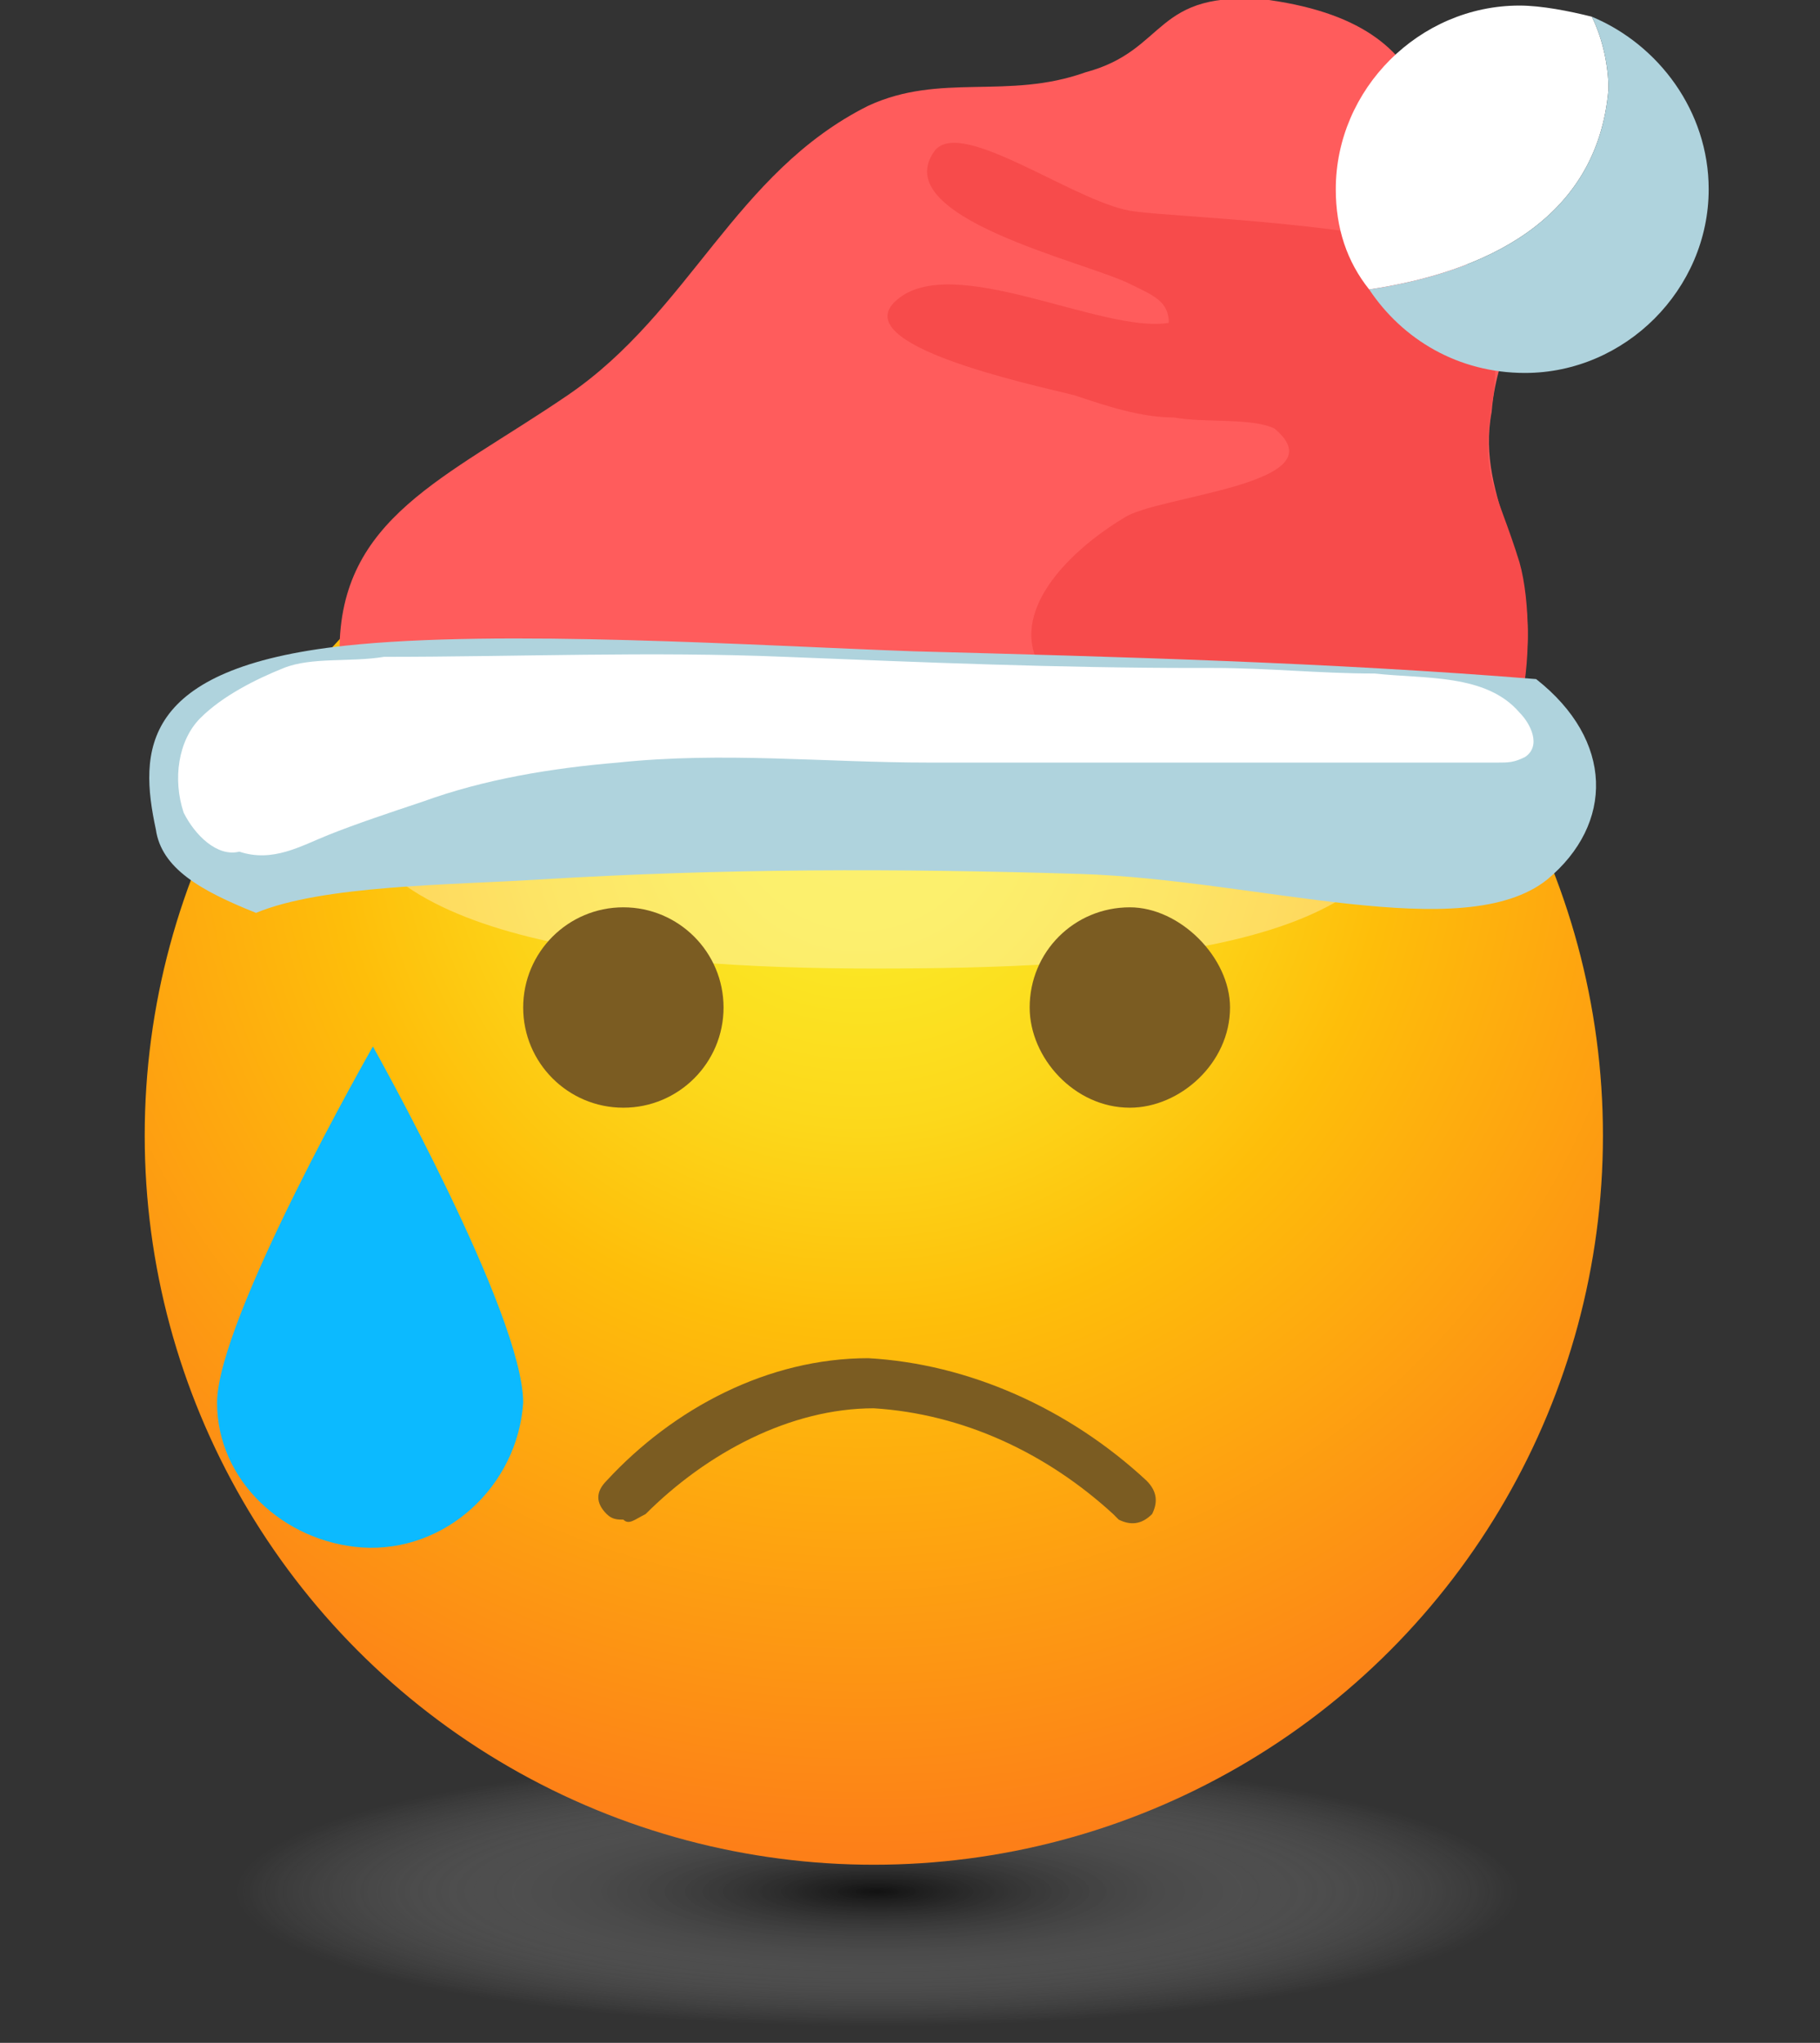 <?xml version="1.0" encoding="utf-8"?>
<!-- Generator: Adobe Illustrator 25.0.1, SVG Export Plug-In . SVG Version: 6.00 Build 0)  -->
<svg version="1.1" id="Layer_1" xmlns="http://www.w3.org/2000/svg" xmlns:xlink="http://www.w3.org/1999/xlink" x="0px" y="0px"
	 viewBox="0 0 32.7 36.7" style="enable-background:new 0 0 32.7 36.7;" xml:space="preserve">
<rect x="0" y="0" width="32.7" height="36.7" fill="#333333" stroke="none"/>
<style type="text/css">
	.st0{opacity:0.66;}
	.st1{fill:url(#SVGID_1_);}
	.st2{fill:url(#SVGID_2_);}
	.st3{opacity:0.33;fill:url(#SVGID_3_);enable-background:new    ;}
	.st4{fill:#7B5C22;}
	.st5{fill:#0CBAFF;}
	.st6{fill:#FF5C5C;}
	.st7{fill:#F74B4B;}
	.st8{fill:#FFFFFF;}
	.st9{fill:#AFD3DD;}
</style>
<g>
	<g>
		<g>
			<g id="Слой_2">
				<g id="Layer_1_1_">
					<g class="st0">
						
							<radialGradient id="SVGID_1_" cx="15.76" cy="1855.674" r="11.515" gradientTransform="matrix(1 0 0 0.21 0 -355.71)" gradientUnits="userSpaceOnUse">
							<stop  offset="0" style="stop-color:#000000"/>
							<stop  offset="1" style="stop-color:#FFFFFF;stop-opacity:0"/>
						</radialGradient>
						<ellipse class="st1" cx="15.7" cy="34.1" rx="11.6" ry="2.6"/>
					</g>
					
						<radialGradient id="SVGID_2_" cx="-2715.339" cy="210.127" r="12.646" gradientTransform="matrix(-1.5 0 0 1.5 -4057.57 -300.85)" gradientUnits="userSpaceOnUse">
						<stop  offset="0" style="stop-color:#FBEC29"/>
						<stop  offset="0.14" style="stop-color:#FBE725"/>
						<stop  offset="0.31" style="stop-color:#FCD81B"/>
						<stop  offset="0.5" style="stop-color:#FEBE0A"/>
						<stop  offset="0.5" style="stop-color:#FEBE0A"/>
						<stop  offset="1" style="stop-color:#FD7F18"/>
					</radialGradient>
					<circle class="st2" cx="15.7" cy="20.4" r="13.1"/>
					<g>
						
							<linearGradient id="SVGID_3_" gradientUnits="userSpaceOnUse" x1="-2715.571" y1="206.026" x2="-2715.571" y2="211.974" gradientTransform="matrix(-1.5 0 0 1.5 -4057.57 -300.85)">
							<stop  offset="0" style="stop-color:#FFFFFF"/>
							<stop  offset="1" style="stop-color:#FFFFFF"/>
						</linearGradient>
						<path class="st3" d="M15.7,17.4c4.4,0,9.6-0.3,9.6-3.2s-5.2-5.9-9.6-5.9S6.2,11.1,6.2,14S11.4,17.4,15.7,17.4z"/>
					</g>
					<circle class="st4" cx="11.2" cy="18.1" r="1.8"/>
					<path class="st4" d="M22.1,18.1c0,1-0.9,1.8-1.8,1.8c-1,0-1.8-0.9-1.8-1.8c0-1,0.8-1.8,1.8-1.8C21.2,16.3,22.1,17.2,22.1,18.1
						L22.1,18.1z"/>
					<path class="st4" d="M11.2,27.3c-0.1,0-0.2,0-0.3-0.1c-0.2-0.2-0.2-0.4,0-0.6c1.2-1.3,2.9-2.2,4.7-2.2c1.8,0.1,3.6,0.9,5,2.2
						c0.2,0.2,0.2,0.4,0.1,0.6c-0.2,0.2-0.4,0.2-0.6,0.1c0,0,0,0-0.1-0.1c-1.2-1.1-2.7-1.8-4.3-1.9c-1.5,0-3,0.8-4.1,1.9
						C11.4,27.3,11.3,27.4,11.2,27.3z"/>
					<path class="st5" d="M9.4,25.2c-0.1,1.5-1.4,2.7-2.9,2.6c-1.4-0.1-2.6-1.2-2.6-2.6c0-1.5,2.8-6.4,2.8-6.4S9.4,23.6,9.4,25.2z"
						/>
				</g>
			</g>
		</g>
	</g>
	<g>
		<g>
			<g>
				<path class="st6" d="M10.2,7.1c2.2-1.5,3-4,5.4-5.2c1.3-0.6,2.5-0.1,3.9-0.6C21,0.9,20.7-0.2,22.8,0c3.5,0.5,2.8,2.8,3.5,4.7
					c1.3,1.2,0.6,1.4,0.5,2.7c-0.3,1.6,0.9,2.7,0.6,4.6c0,0.2-8.6,0.2-8.5,0.3L6.1,11.7C6.1,9.3,8,8.6,10.2,7.1z"/>
			</g>
			<g>
				<path class="st7" d="M20.2,9.3c0.6-0.4,3.9-0.6,2.7-1.6c-0.4-0.2-1.3-0.1-1.8-0.2c-0.6,0-1.2-0.2-1.8-0.4
					c-0.8-0.2-4.1-0.9-3.2-1.7c1-0.9,3.7,0.6,4.9,0.4c0-0.4-0.3-0.5-0.7-0.7c-0.8-0.4-4.4-1.2-3.5-2.4c0.5-0.6,2.6,1,3.6,1.1
					c0.7,0.1,4.1,0.2,5.9,0.8c0,0,0,0,0,0c0.4,1,0.7,1.6,0.5,2.7c-0.2,1.3,0.1,1.5,0.5,2.8c0.2,0.7,0.2,1.9,0,2.6l-8.3-0.4
					c-0.1-0.1-0.2-0.2-0.3-0.3C18.1,11,19.2,9.9,20.2,9.3z"/>
			</g>
		</g>
		<g>
			<g>
				<path class="st8" d="M24.6,5.2C24.2,4.7,24,4.1,24,3.4c0-1.8,1.5-3.3,3.3-3.3c0.4,0,0.9,0.1,1.3,0.2c0.2,0.4,0.3,0.9,0.3,1.3
					C28.7,4,26.6,4.9,24.6,5.2z"/>
			</g>
			<path class="st9" d="M28.9,1.6c0-0.4-0.1-0.9-0.3-1.3c1.2,0.5,2.1,1.7,2.1,3.1c0,1.8-1.5,3.3-3.3,3.3c-1.2,0-2.2-0.6-2.8-1.5
				C26.6,4.9,28.7,4,28.9,1.6z"/>
		</g>
		<g>
			<g>
				<path class="st9" d="M2.8,14.9c-0.3-1.4-0.3-2.9,3.4-3.3c2.8-0.3,7.4,0,10.2,0.1c3.7,0.1,7.5,0.2,11.2,0.5
					c1.4,1.1,1.4,2.6,0.2,3.6c-1.5,1.2-5.2,0-8.4-0.1c-3.3-0.1-6.4-0.1-9.7,0.1c-1.6,0.1-3.9,0.1-5.1,0.6C3.6,16,2.9,15.6,2.8,14.9z
					"/>
			</g>
		</g>
		<g>
			<g>
				<path class="st8" d="M3.3,14.6C3.3,14.6,3.3,14.6,3.3,14.6c-0.2-0.6-0.1-1.3,0.3-1.7s1-0.7,1.5-0.9s1.2-0.1,1.8-0.2
					c2.4,0,4.8-0.1,7.2,0c2.5,0.1,4.9,0.2,7.4,0.2c0.1,0,0.2,0,0.3,0c1,0,1.9,0.1,2.9,0.1c0.9,0.1,2,0,2.6,0.7
					c0.2,0.2,0.4,0.6,0.1,0.8c-0.2,0.1-0.3,0.1-0.5,0.1c-3.4,0-6.8,0-10.2,0c-1.9,0-3.7-0.2-5.6,0c-1.2,0.1-2.4,0.3-3.5,0.7
					c-0.6,0.2-1.2,0.4-1.7,0.6c-0.5,0.2-1,0.5-1.6,0.3C3.9,15.4,3.5,15,3.3,14.6z"/>
			</g>
		</g>
	</g>
</g>
</svg>
